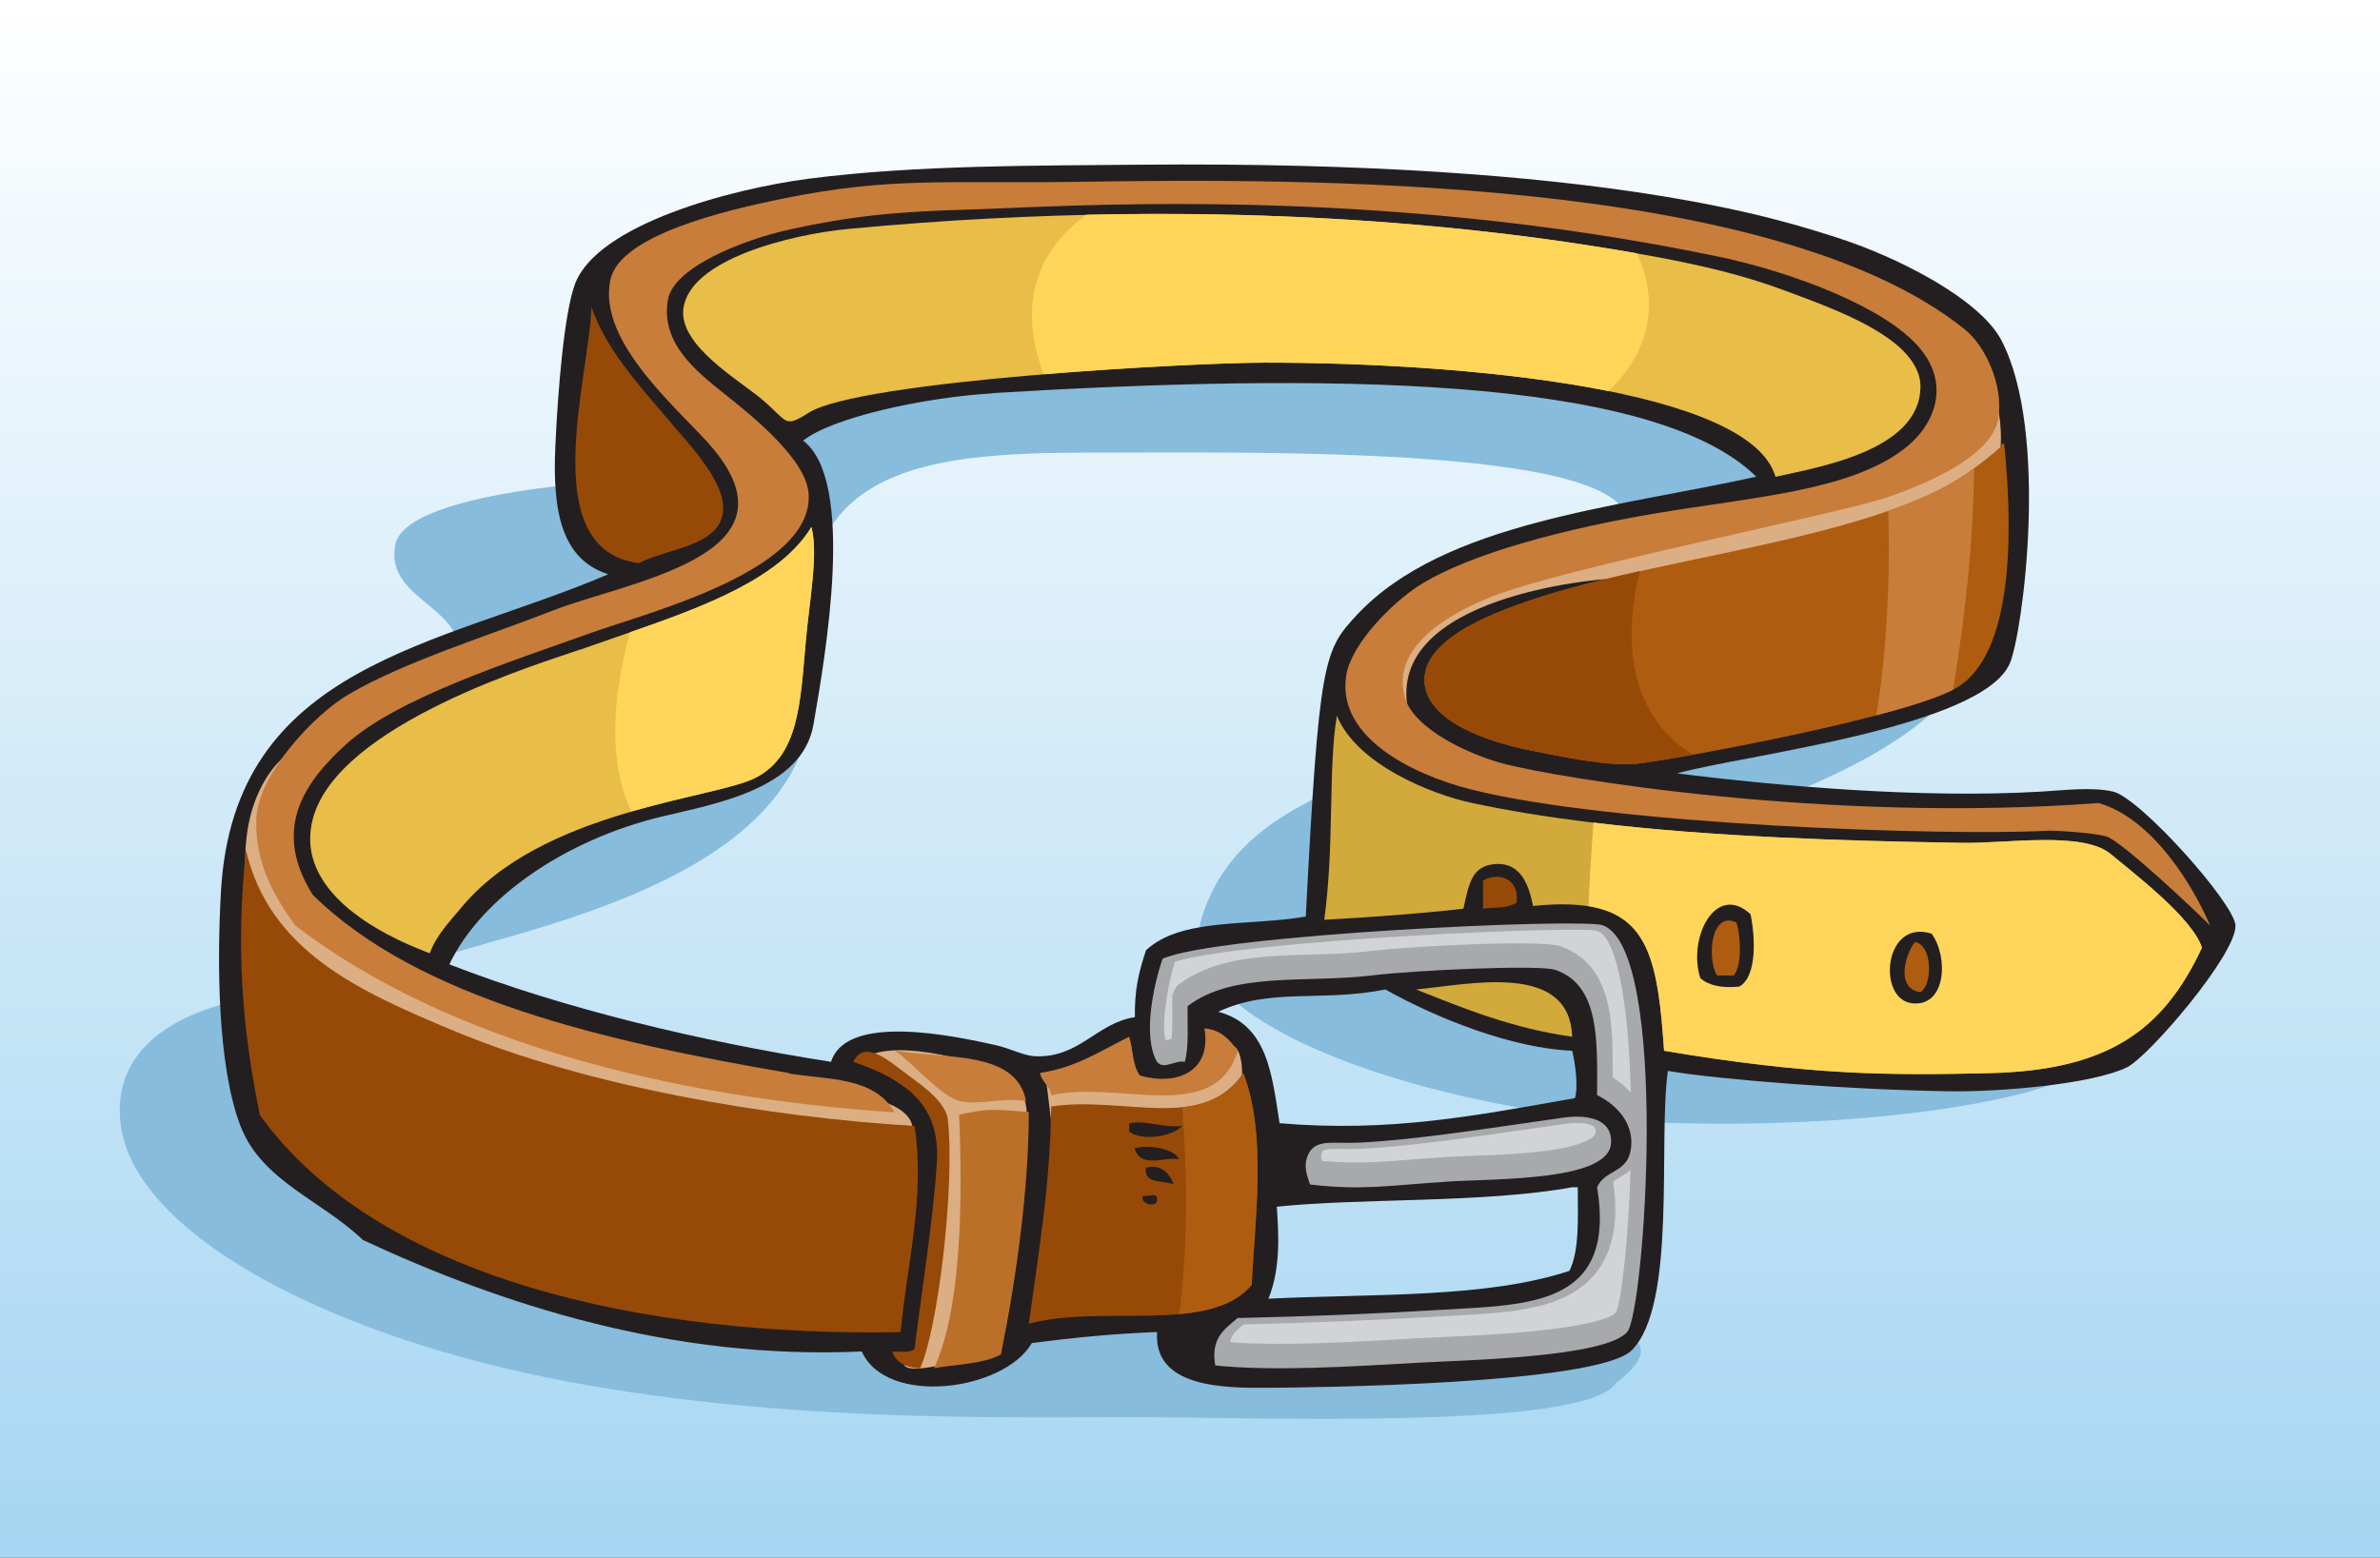 <?xml version="1.0" encoding="UTF-8"?>
<svg id="Layer_2" data-name="Layer 2" xmlns="http://www.w3.org/2000/svg" width="190.67" height="124.83" xmlns:xlink="http://www.w3.org/1999/xlink" viewBox="0 0 190.67 124.83">
  <rect x="0" y="0" width="190.67" height="124.83" fill="#333333" stroke="none"/>
  <defs>
    <linearGradient id="linear-gradient" x1="95.33" y1="0" x2="95.33" y2="124.83" gradientUnits="userSpaceOnUse">
      <stop offset="0" stop-color="#fff"/>
      <stop offset="1" stop-color="#a6d6f2"/>
    </linearGradient>
  </defs>
  <g id="Layer_2-2" data-name="Layer 2">
    <g id="Layer_1-2" data-name="Layer 1-2">
      <rect width="190.67" height="124.83" fill="url(#linear-gradient)"/>
      <path d="M52,38.37s-19.49.66-20.34,5.31,6.33,4.89,5.07,9.96c-1.27,5.07-15.87,26.25-15.87,26.25,0,0-12.07,1.09-11.22,9.96s16.29,16.9,34.09,20.52,36.21,3.2,47.01,3.2,36.38,1.03,38.74-2.77c0,0,8.09-5.49-8.45-4.23-16.54,1.27-22.63,1.27-24.14-.42-1.51-1.69-4.04-11.65-4.04-11.65,0,0-48.88-6.15-54.19-7.42-5.31-1.27-9.78-8.21-2.78-10.56s31.14-6.76,29.02-22.87c-2.11-16.11,8.69-17.38,22.45-17.38s44.65-.6,42.96,6.16-20.09,17.14-21.36,19.25c-1.27,2.11-10.2,3.38-12.73,12.07s19.73,15.27,34.76,16.11c15.03.84,34.52-1.09,38.32-5.73,3.8-4.65,11.83-7.84-4.89-9.53-16.71-1.69-34.52-6.76-34.52-6.76,0,0,28.18-6.15,28.61-17.38.42-11.22-21.18-20.76-31.14-23.71-9.96-2.96-37.47-9.29-51.23-5.49-13.76,3.8-24.14,17.14-24.14,17.14" fill="#87bcdd" fill-rule="evenodd"/>
      <path d="M79.52,31.52c-5.69.34-12.92,1.98-15.18,3.79,4.25,3.21,1.77,17.31.83,22.75-.9,5.19-7.89,6.35-12.21,7.39-7.47,1.81-14.33,6.32-16.96,11.83,9.16,3.56,20.21,6.19,30.58,7.81,1.23-3.94,9.91-2.07,13.17-1.34,1.18.26,2.26.85,3.13.89,3.59.18,4.96-2.67,8.04-3.13-.03-2.13.27-3.49.89-5.36,2.81-2.62,8.15-1.91,12.8-2.7,1.07-20.61,1.43-21.32,4.11-24.19,6.96-7.42,20.72-8.57,31.98-11.06-8.38-8.24-35.07-8.27-61.17-6.7M110.99,79.29c-5.11,1.03-9.24-.17-13.39,1.79,3.94,1.04,4.3,5.01,4.91,8.93,8.92.75,15.7-.61,23.66-2.01.28-.81.04-2.81-.22-3.8-4.76-.18-10.87-2.6-14.96-4.91M102.29,96.7c.15,2.17.32,4.93-.67,7.37,8.54-.41,17.47-.03,24.11-2.23.82-1.64.67-4.24.67-6.7h-.44c-7.1,1.29-16.9.85-23.67,1.56M134.36,61.98c8.13,1,19.37,2.02,29.1,1.46,1.77-.1,4.1-.4,5.81-.01,2.16.48,9.74,8.96,9.82,10.73.1,2.3-6.97,10.55-8.71,11.38-2.79,1.34-10.11,1.97-14.18,1.91-7.79-.11-18.29-.91-22.58-1.63-.8,5.6.74,18.74-2.89,22.38-2.77,2.77-26.01,2.99-29.1,3.01-3.55.03-9.24,0-8.93-4.47-3.6.15-6.43.42-10.04.89-2.22,3.84-11.65,5.1-13.62.67-15.23.7-28.94-3.8-39.96-8.93-3.35-3.21-8.12-4.72-9.82-9.15-1.84-4.81-1.88-13.1-1.56-18.75,1.01-18.28,17.5-19.66,31.03-25.45-3.75-1.2-4.48-5.02-4.24-10.27.21-4.6.71-10.59,1.56-12.95,1.75-4.82,12.58-7.68,18.75-8.48,8.56-1.11,18.45-1.04,26.34-1.12,37.78-.36,51.94,4.55,55.96,5.82,4.7,1.48,11.47,4.87,13.24,8.25,3.87,7.41,1.69,23.56.67,25.9-2.26,5.17-21.54,7.35-26.65,8.81" fill="#231f20"/>
      <path d="M106.08,73.71c3.8-.22,7.55-.48,11.16-.89.43-1.98.67-3.4,2.46-3.57,2.19-.21,2.79,1.76,3.12,3.35,9-.92,9.89,3.02,10.49,11.61,11.76,1.98,18.1,1.98,26.12,1.79,9.6-.23,13.93-3.55,16.97-10.05-.75-2.39-5.57-6.04-7.32-7.51-2.2-1.85-8.34-.84-11.82-.89-12.84-.21-27.87-.73-39.41-3.22-3.11-.67-9.14-3.04-10.75-6.98-.71,4.29-.18,10.2-1.01,16.37" fill="#d2a93b"/>
      <path d="M127.66,65.92c9.55,1.15,20.16,1.47,29.6,1.62,3.48.06,9.62-.95,11.83.89,1.75,1.46,6.56,5.11,7.32,7.51-3.04,6.5-7.36,9.81-16.97,10.05-8.02.19-14.36.19-26.12-1.79-.48-6.9-1.15-10.8-6.06-11.59.11-2.54.26-4.82.4-6.7" fill="#ffd65a"/>
      <path d="M69.12,84.93s1.23-1.61,7.33-.18,5.92,3.76,5.74,5.37-2.88,14.53-3.06,15.06c-.18.54-3.4,4.12-3.4,4.12,0,0-2.68.71-3.22.18-.54-.54,1.79-.2,1.97-5.92s1.25-12.36.89-13.79-6.26-4.83-6.26-4.83" fill="#dcae83" fill-rule="evenodd"/>
      <path d="M83.81,86.54l.54,4.47s10.22-.89,11.11-1.07c.9-.18,3.76-2.15,3.94-2.68.18-.54.36-4.47-1.43-3.22s-1.99,3.94-7.89,2.51-6.26,0-6.26,0" fill="#dcae83" fill-rule="evenodd"/>
      <path d="M158.87,29.2s4.29,7.69-1.97,13.79c-6.26,6.1-25.26,9.14-27.05,9.32-1.79.18-1.25-5.9-1.25-5.9,0,0-17.75,1.23-15.78,10.56,1.97,9.32-5.21-4.65-1.07-7.87,4.13-3.22,17.39-5.56,17.39-5.56,0,0,13.79-2.33,15.58-3.04,1.79-.71,8.6-2.33,10.04-3.94,1.43-1.61,4.11-7.35,4.11-7.35" fill="#dcae83" fill-rule="evenodd"/>
      <path d="M23.07,60.39s-5.94,3.94-2.17,15.76c3.78,11.83,34.06,16.31,37.28,16.31s14.87-1.45,14.87-1.45c0,0,1.06-2.5-4.67-3.22-5.72-.72-18.46-1.97-23.11-4.3s-15.58-6.28-16.3-6.82c-.71-.54-4.47-3.04-5.37-5.37s-.54-10.93-.54-10.93" fill="#dcae83" fill-rule="evenodd"/>
      <path d="M115.9,94.69c4.25-.26,13.04-.05,13.17-3.12.08-1.95-1.95-2.26-3.8-2.01-4.55.63-11.7,1.8-16.52,2.01-2.07.09-3.47-.36-4.02,1.12-.29.77-.04,1.46.22,2.23,4.26.5,6.35.06,10.94-.22" fill="#a7a9ac"/>
      <path d="M74.83,109.65c1.26-.29,3.97-.3,5.36-1.12,1.23-6.1,2.23-13.25,2.23-19.42-2.78-.2-3.14-.33-5.58.22.27,6.48.24,15.47-2.01,20.31" fill="#bb7029"/>
      <path d="M99.61,85.99c-3.27,4.8-9.53,1.79-15.4,2.68-.07,6.33-1.02,11.78-1.79,17.41,5.89-1.6,14.51.89,17.86-3.12.25-5.32,1.23-11.91-.67-16.97" fill="#974a07"/>
      <path d="M76.84,88.22c1.45.39,3.21-.28,5.36,0-.8-4.04-6.33-3.35-10.49-4.02,1.35.9,3.58,3.6,5.14,4.02" fill="#c87d3a"/>
      <path d="M75.95,89.78c-.15-1.43-2-2.75-3.13-3.57-1.35-.98-3.54-3.07-4.46-1.12,4.1,1.4,6.99,3.38,6.7,8.04-.29,4.62-1.33,11.14-1.79,14.96-.32.35-1.14.2-1.79.22.31.88,1.08,1.3,2.23,1.34,1.41-3.04,2.8-14.43,2.23-19.87" fill="#974a07"/>
      <path d="M91.35,86.21c-.62-.72-.56-2.12-.89-3.13-2.25,1.1-4.23,2.47-7.14,2.9.14.75.79.99.9,1.79,5.43-1.24,13.08,2.45,14.95-3.57-.65-.84-1.3-1.68-2.68-1.79.59,3.46-2.18,4.61-5.14,3.79" fill="#c87d3a"/>
      <path d="M113.45,79.29c3.88,1.55,7.74,3.12,12.5,3.79-.19-6.04-8.23-4.19-12.5-3.79" fill="#d2a93b"/>
      <path d="M113.67,109.2c3.68-.21,14.93-.42,16.69-2.46,1.41-1.63,3.41-30.61-1.95-32.59-1.64-.61-31,.74-35.27,2.68-.74,2.13-1.61,6.25-.45,8.26.55.68,1.45-.17,2.23,0,.34-1.22.2-2.93.22-4.46,3.66-2.8,9.46-1.83,14.73-2.46,3.57-.43,13.48-.88,14.73-.45,3.61,1.24,3.35,5.77,3.35,10.04,1.69.82,3.07,2.44,2.68,4.47-.34,1.77-2.02,1.49-2.68,2.9,1.56,9.53-5.46,9.41-12.28,9.82-5.87.35-10.93.54-16.52.67-.99.87-2.18,1.54-1.79,3.8,4.75.49,10.99.08,16.3-.22" fill="#a7a9ac"/>
      <path d="M118.81,70.58v2.23c1.38-.14,1.68.02,2.68-.45.3-1.99-1.5-2.52-2.68-1.79" fill="#974a07"/>
      <path d="M20.81,89.34c9.49,13.23,31.05,17.8,51.34,17.41.49-5.35,1.99-10.84,1.12-16.52-11.85-.71-26.23-3.18-36.83-7.59-7.76-3.23-14.82-6.42-16.74-14.51-.78,7.51-.37,14.01,1.12,21.21" fill="#974a07"/>
      <path d="M46.48,52.05c-2.93,1.04-19.48,5.93-21.43,13.62-1.64,6.47,7.32,9.94,9.38,10.72.54-1.49,1.68-2.63,2.45-3.57,6.48-7.93,20.36-8.79,23.66-10.49,3.47-1.79,3.58-5.99,4.02-10.94.29-3.28,1.02-7.02.45-9.15-3.01,4.96-11.21,7.22-18.53,9.82" fill="#e8bd48"/>
      <path d="M155.2,39.33c-8.76,4.29-23.61,5.62-33.04,8.93-3.03,1.06-8.06,3.04-8.04,6.25.02,3.31,5.23,4.96,8.26,5.58,2.64.54,6.46,1.34,8.71,1.12,2.68-.27,22.56-3.89,25.9-6.25,4.64-3.09,4.14-13.79,3.57-19.42-.14,0-.26.03-.22.22-1.32,1.19-3.18,2.61-5.14,3.57" fill="#ae5c10"/>
      <path d="M51.17,45.13c2.34-1.19,6.12-1.34,6.7-3.8.55-2.36-2.38-5.41-4.24-7.59-2.7-3.16-5.11-5.85-6.25-9.15-.13,5.53-4.56,19.46,3.8,20.54" fill="#974a07"/>
      <path d="M153.86,31.07c.07-3.93-6.93-6.31-10.94-7.81-3.24-1.22-6.77-2.03-10.27-2.68-10.85-2.01-33.6-5.18-64.74-2.23-4.49.43-12.78,2.43-13.17,6.47-.28,2.89,4.43,5.62,6.25,7.14,2.16,1.81,1.78,2.4,3.79,1.12,4.04-2.57,30.49-4.02,36.61-4.02,15.95,0,38.85,2.11,40.85,9.15,3.37-.76,11.52-2.08,11.61-7.14" fill="#e8bd48"/>
      <path d="M63.22,85.99c-14.75-2.52-29.76-5.98-38.17-14.29-3.25-5.2-.77-8.93,2.68-12.06,4.12-3.73,13.2-6.62,19.64-8.93,4.57-1.64,17.84-4.98,17.41-11.16-.19-2.72-4.42-6.15-6.78-8.02-2.27-1.81-5.09-4.06-4.49-7.51.45-2.6,5.99-4.82,9.93-5.67,4.67-1.01,8.22-1.4,14.29-1.56,6.49-.17,31.88-2.12,60.05,3.8,5.79,1.22,13.35,4.04,16.07,7.37,2.41,2.94,1.15,6.15-1.34,8.04-4.41,3.35-11.96,3.81-19.87,5.14-7.02,1.18-14.88,3.18-18.98,5.8-2.16,1.39-5.39,4.66-5.8,7.14-.83,4.95,5.21,7.97,9.98,9.18,11.29,2.86,38.12,3.75,46.19,3.31.48-.03,3.51.14,4.69.45,1.21.32,7.39,6.18,8.34,7.15-1.28-3-4.51-8.54-8.93-9.82-21.78,1.64-43.28-2.03-47.55-3.12-3-.77-7.35-2.87-8.04-5.36-1.12-4.05,3.58-6.71,6.92-8.04,6.01-2.39,27.79-6.6,31.92-8.04,2.99-1.04,8.22-3.25,8.71-6.25.43-2.62-1-5.79-2.68-7.14-15.42-12.44-53.79-12.09-70.99-11.83-10.53.16-14.98-.43-23.67,1.34-4.77.97-13.05,2.95-13.84,6.47-1.15,5.15,5.89,10.75,8.26,13.62,7.12,8.64-6.97,10.6-12.95,12.95-5.01,1.97-11.83,4.07-16.3,6.7-2.84,1.68-7.17,6.38-7.37,9.82-.22,3.85,1.69,6.72,3.12,8.71,12.17,9.31,30.02,13.75,48,14.96-1.63-2.9-5.51-2.61-8.48-3.12" fill="#c87d3a"/>
      <path d="M140.24,73.26c.4,1.91.51,5-.89,5.8-1.41.14-2.45-.08-3.13-.67-1.04-3.23,1.24-7.7,4.02-5.13" fill="#231f20"/>
      <path d="M154.75,74.82c1.36,1.86,1.17,5.88-1.56,5.58-2.83-.31-2.29-6.81,1.56-5.58" fill="#231f20"/>
      <path d="M94.7,90.23c-.74.84-3.2,1.25-4.24.45v-.67c1.37-.26,2.57.37,4.24.22" fill="#231f20"/>
      <path d="M94.47,92.91c-1.04-.28-3.09.81-3.57-.89.97-.3,3.12-.05,3.57.89" fill="#231f20"/>
      <path d="M94.03,94.92c-.81-.38-2.41.03-2.23-1.34,1.09-.33,1.88.35,2.23,1.34" fill="#231f20"/>
      <path d="M91.57,95.81c.33.12,1.15-.26,1.12.22.17.85-1.45.48-1.12-.22" fill="#231f20"/>
      <path d="M105.9,93.04c-.07-.31-.07-.48,0-.66.03-.08.06-.13.08-.16.02-.02.13-.09.35-.12.65-.08,1.49.01,2.49-.03,4.85-.21,12.05-1.39,16.63-2.02.84-.11,1.56-.07,1.99.1.3.12.41.24.4.62,0,.07-.04.33-.8.68-.74.34-1.83.59-3.17.77-2.71.36-5.94.37-8.04.5-2.29.14-3.96.32-5.58.4-1.36.07-2.68.06-4.34-.09" fill="#d1d3d4"/>
      <path d="M129.2,86.32c0-.84,0-1.69-.02-2.51-.03-1.12-.13-2.2-.33-3.18-.43-2.05-1.46-3.98-3.83-4.8-1.58-.54-11.84-.02-15.28.39-2.62.31-5.37.23-7.91.41-2.62.19-5.29.66-7.43,2.29-.22.17-.48.69-.49.96-.01.77.02,1.58,0,2.36,0,.36-.02.69-.05,1l-.47.13c-.37-1.01.07-4.11.73-6.3,5.55-1.74,32.62-2.92,33.85-2.47,1.64.6,2.51,6.19,2.68,12.96-.43-.49-.93-.9-1.46-1.23M130.63,93.77c-.19,6.06-.8,10.98-1.21,11.44-.47.54-3.04,1.13-6.8,1.49-3.47.33-7.19.44-9.02.54-4.86.27-10.51.65-15.04.32.04-.27.13-.45.22-.59.1-.16.24-.31.45-.5l.4-.34c5.43-.13,10.4-.32,16.12-.66,1.73-.1,3.48-.17,5.09-.37,1.64-.2,3.28-.54,4.67-1.24,2.94-1.48,4.41-4.33,3.73-9.16.21-.17.3-.23.4-.29l.4-.24c.18-.11.38-.24.57-.39" fill="#d1d3d4"/>
      <path d="M155.2,39.33c1.03-.51,2.04-1.14,2.95-1.8-.04,7.22-1.16,14.63-1.69,17.74-1.22.64-3.47,1.35-6.14,2.05,1.08-6.58,1.06-13.15.95-16.38,1.4-.49,2.72-1.02,3.92-1.61" fill="#c87d3a"/>
      <path d="M135.6,60.48c-2.2.39-3.86.66-4.51.72-2.25.23-6.07-.58-8.71-1.12-3.03-.62-8.24-2.27-8.26-5.58-.02-3.21,5.01-5.19,8.04-6.25,2.71-.95,5.87-1.74,9.21-2.49-.9,3.58-1.82,10.93,4.23,14.71" fill="#974a07"/>
      <path d="M99.61,85.99c1.9,5.06.92,11.65.67,16.97-1.3,1.56-3.4,2.13-5.82,2.35.84-6,.56-12.66.25-16.58,1.95-.2,3.64-.9,4.9-2.74" fill="#ae5c10"/>
      <path d="M137.56,78.17h1.34c.68-.79.55-3.14.22-4.24-2.12-1-2.36,2.97-1.56,4.24" fill="#ae5c10"/>
      <path d="M153.86,79.51c1-.66.95-3.81-.45-4.02-.8,1.02-1.56,3.75.45,4.02" fill="#ae5c10"/>
      <path d="M128.86,31.34c-8.27-1.66-18.87-2.28-27.46-2.28-2.89,0-10.32.32-17.79.93l-.16-.43c-2.01-5.9.12-9.79,3.57-12.35,20.16-.47,35.34,1.54,44.12,3.09,2.3,4.96.06,8.88-2.28,11.03" fill="#ffd65a"/>
      <path d="M50.48,50.66c6.1-2.11,12.06-4.37,14.52-8.43.57,2.13-.16,5.87-.45,9.15-.44,4.95-.55,9.15-4.02,10.94-1.57.81-5.53,1.43-9.96,2.71-2.03-4.34-1.34-9.85-.1-14.37" fill="#ffd65a"/>
    </g>
  </g>
</svg>